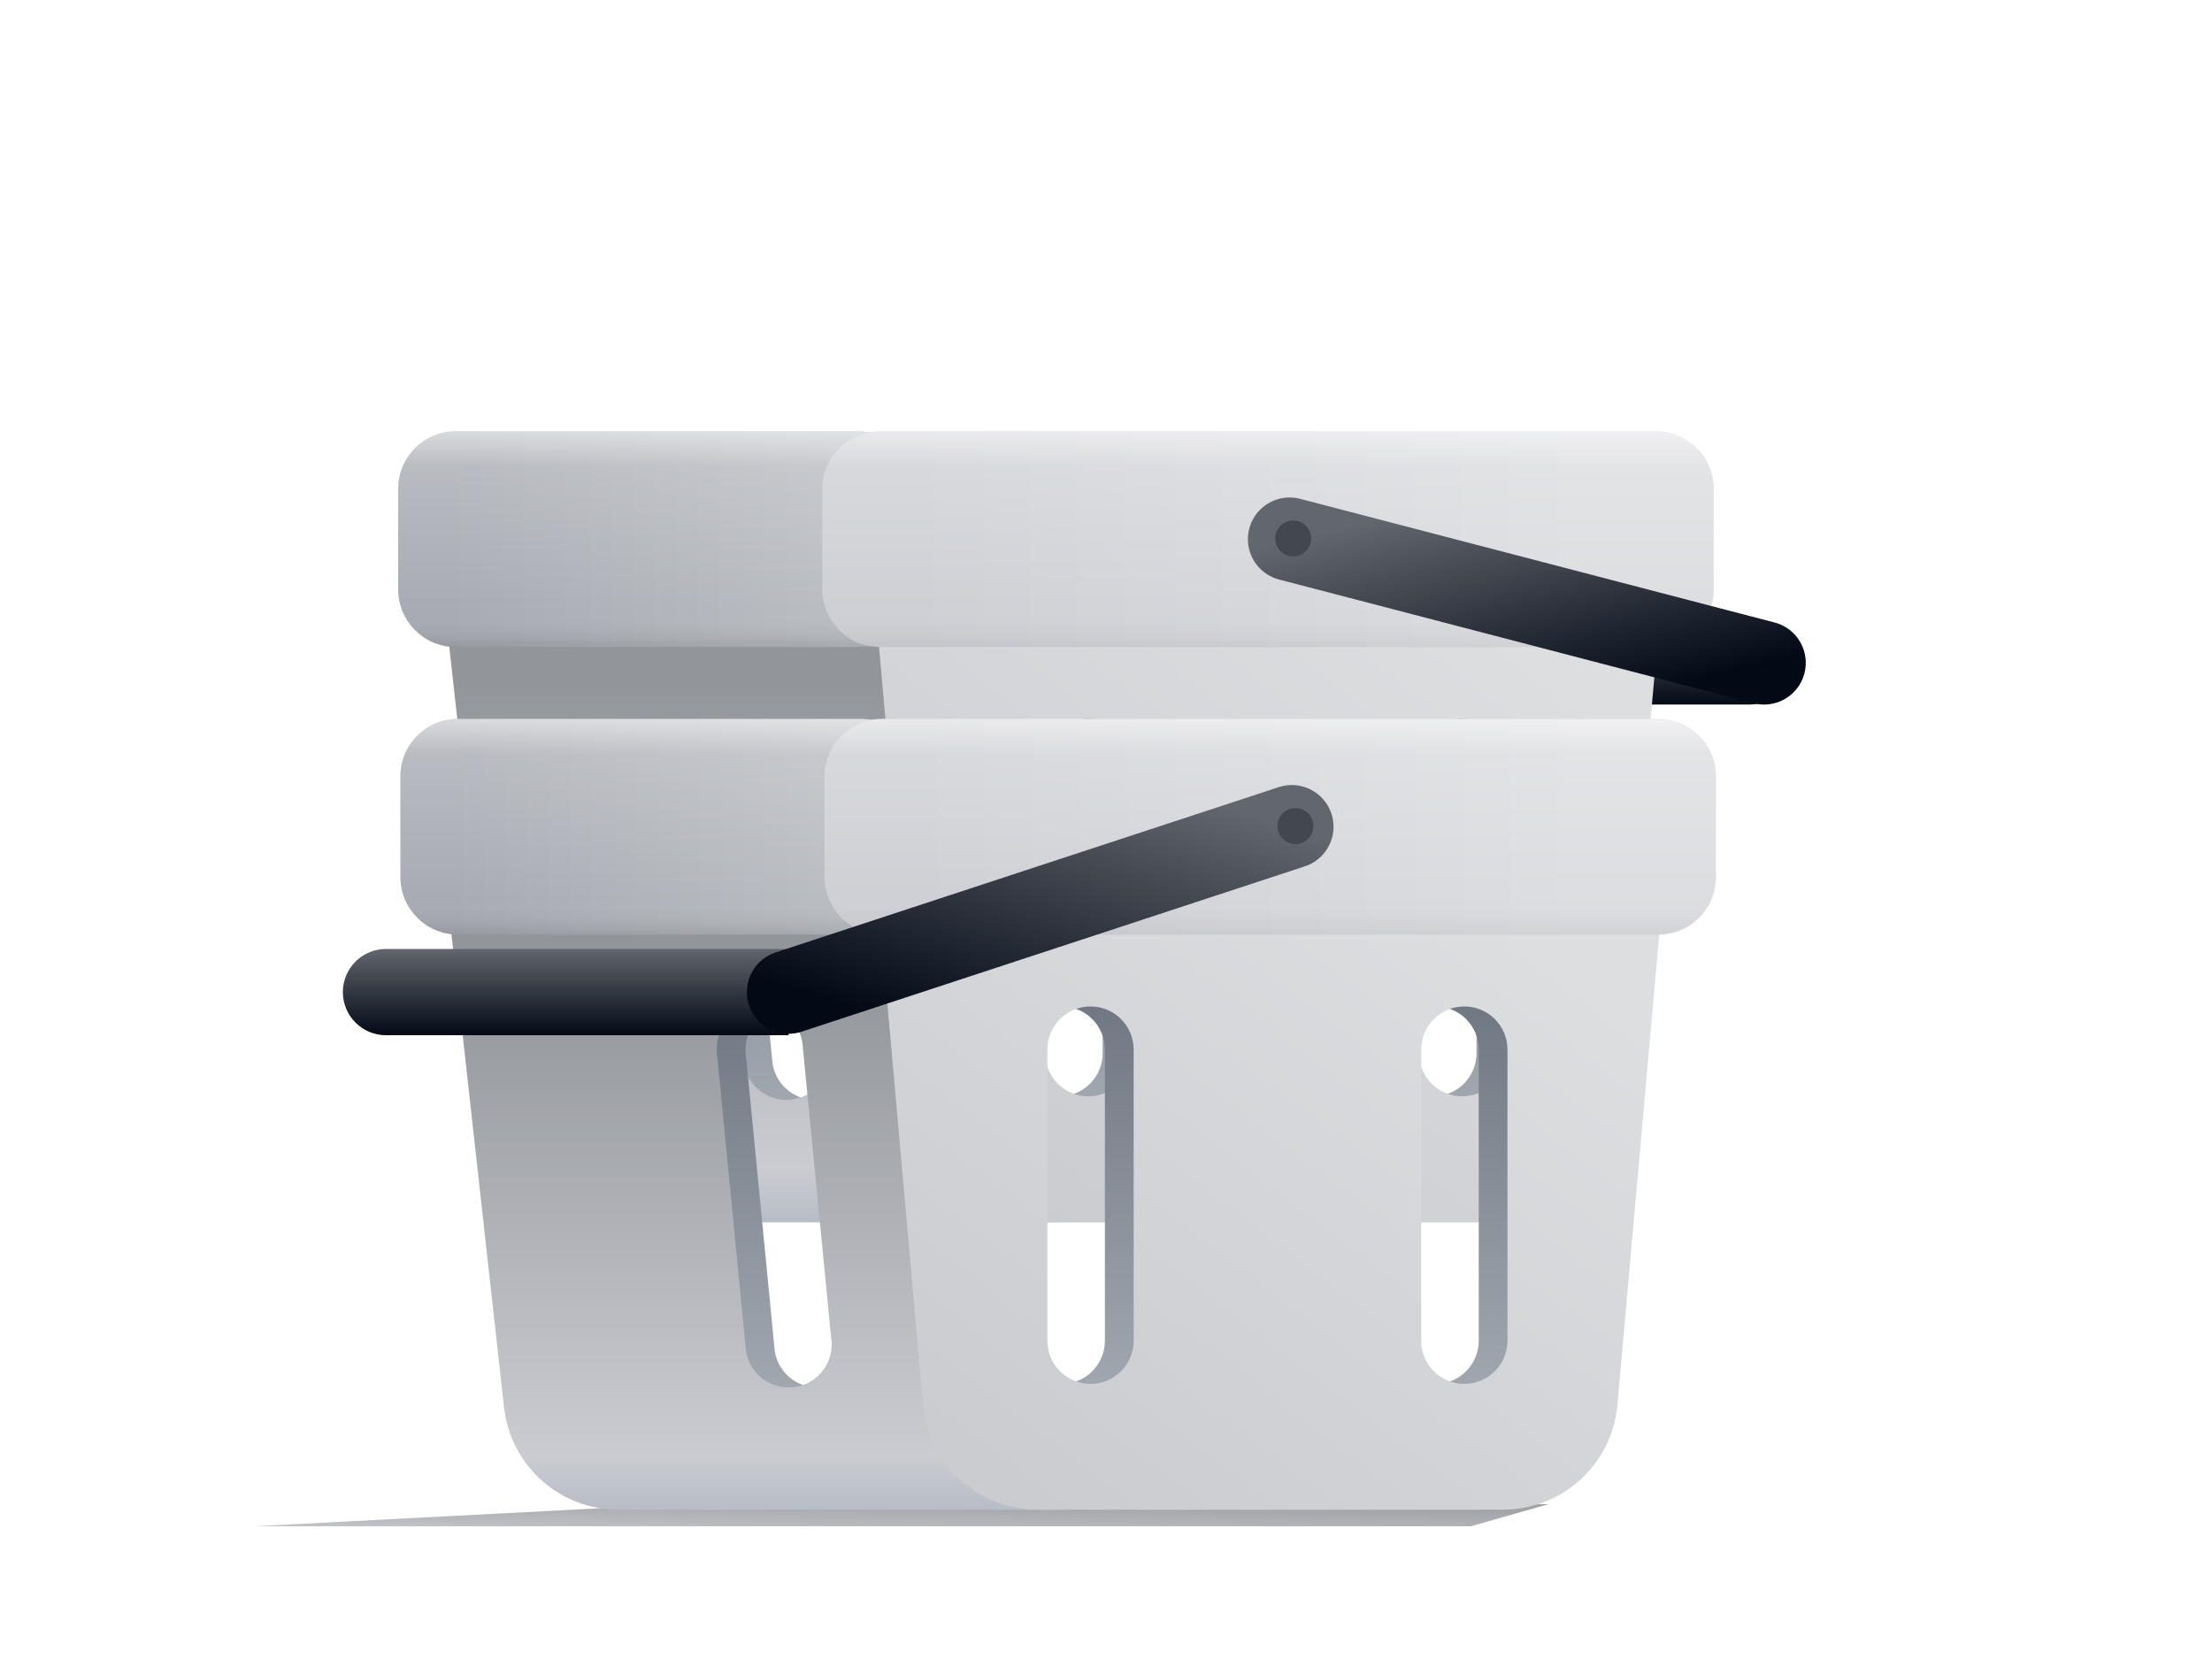 <svg width="200" height="150" viewBox="0 0 200 150" fill="none" xmlns="http://www.w3.org/2000/svg">
<g filter="url(#filter0_f)">
<path fillRule="evenodd" clipRule="evenodd" d="M140 136L133 138H61.341H23L61.341 136H140Z" fill="url(#paint0_linear)"/>
</g>
<path fillRule="evenodd" clipRule="evenodd" d="M121.8 59.8C121.8 57.646 123.546 55.9 125.7 55.9H158.2C160.354 55.9 162.1 57.646 162.1 59.8C162.1 61.954 160.354 63.7 158.2 63.7H125.7C123.546 63.7 121.8 61.954 121.8 59.8Z" fill="url(#paint1_linear)"/>
<path fillRule="evenodd" clipRule="evenodd" d="M147.8 52H76.3L80.657 101.021C81.134 106.387 85.629 110.5 91.016 110.5H133.083C138.47 110.5 142.965 106.387 143.442 101.021L147.8 52ZM91.9 95.225V68.9C91.9 66.746 93.646 65 95.8 65C97.954 65 99.7 66.746 99.7 68.9V95.225C99.7 97.379 97.954 99.125 95.8 99.125C93.646 99.125 91.9 97.379 91.9 95.225ZM108.8 68.9V95.225C108.8 97.379 110.546 99.125 112.7 99.125C114.854 99.125 116.6 97.379 116.6 95.225V68.9C116.6 66.746 114.854 65 112.7 65C110.546 65 108.8 66.746 108.8 68.9ZM125.7 95.225V68.9C125.7 66.746 127.446 65 129.6 65C131.754 65 133.5 66.746 133.5 68.9V95.225C133.5 97.379 131.754 99.125 129.6 99.125C127.446 99.125 125.7 97.379 125.7 95.225Z" fill="url(#paint2_linear)"/>
<path fillRule="evenodd" clipRule="evenodd" d="M42.5 52H88L95.8 110.5H58.308C53.009 110.5 48.557 106.515 47.972 101.248L42.5 52ZM77.545 94.896L74.945 68.246C74.583 66.122 72.569 64.694 70.446 65.055C68.322 65.417 66.894 67.431 67.255 69.554L69.855 96.204C70.217 98.328 72.231 99.756 74.354 99.395C76.478 99.033 77.906 97.019 77.545 94.896ZM59.345 68.246L61.945 94.896C62.306 97.019 60.878 99.033 58.754 99.395C56.631 99.756 54.617 98.328 54.255 96.204L51.655 69.554C51.294 67.431 52.722 65.417 54.846 65.055C56.969 64.694 58.983 66.122 59.345 68.246Z" fill="url(#paint3_linear)"/>
<path fillRule="evenodd" clipRule="evenodd" d="M39.9 52H85.4L93.2 110.5H55.709C50.41 110.5 45.958 106.515 45.372 101.248L39.9 52ZM74.945 94.896L72.345 68.246C71.984 66.122 69.969 64.694 67.846 65.055C65.723 65.417 64.294 67.431 64.656 69.554L67.256 96.204C67.617 98.328 69.631 99.756 71.755 99.395C73.878 99.033 75.306 97.019 74.945 94.896ZM56.745 68.246L59.345 94.896C59.706 97.019 58.278 99.033 56.155 99.395C54.031 99.756 52.017 98.328 51.656 96.204L49.056 69.554C48.694 67.431 50.123 65.417 52.246 65.055C54.369 64.694 56.384 66.122 56.745 68.246Z" fill="url(#paint4_linear)"/>
<path fillRule="evenodd" clipRule="evenodd" d="M150.4 52H78.9L83.258 101.021C83.735 106.387 88.23 110.5 93.617 110.5H135.684C141.071 110.5 145.566 106.387 146.043 101.021L150.4 52ZM94.5 95.225V68.9C94.5 66.746 96.246 65 98.4 65C100.554 65 102.3 66.746 102.3 68.9V95.225C102.3 97.379 100.554 99.125 98.4 99.125C96.246 99.125 94.5 97.379 94.5 95.225ZM111.4 68.9V95.225C111.4 97.379 113.146 99.125 115.3 99.125C117.454 99.125 119.2 97.379 119.2 95.225V68.9C119.2 66.746 117.454 65 115.3 65C113.146 65 111.4 66.746 111.4 68.9ZM128.3 95.225V68.9C128.3 66.746 130.046 65 132.2 65C134.354 65 136.1 66.746 136.1 68.9V95.225C136.1 97.379 134.354 99.125 132.2 99.125C130.046 99.125 128.3 97.379 128.3 95.225Z" fill="url(#paint5_linear)"/>
<path fillRule="evenodd" clipRule="evenodd" d="M36 44.2C36 41.328 38.328 39 41.2 39H77.6C80.472 39 82.8 41.328 82.8 44.2V53.3C82.8 56.172 80.472 58.5 77.6 58.5H41.2C38.328 58.5 36 56.172 36 53.3V44.2Z" fill="url(#paint6_linear)"/>
<path fillRule="evenodd" clipRule="evenodd" d="M36 44.2C36 41.328 38.328 39 41.2 39H77.6C80.472 39 82.8 41.328 82.8 44.2V53.3C82.8 56.172 80.472 58.5 77.6 58.5H41.2C38.328 58.5 36 56.172 36 53.3V44.2Z" fill="url(#paint7_linear)"/>
<path fillRule="evenodd" clipRule="evenodd" d="M74.35 44.2C74.35 41.328 76.678 39 79.55 39H149.75C152.621 39 154.95 41.328 154.95 44.2V53.3C154.95 56.172 152.621 58.5 149.75 58.5H79.55C76.678 58.5 74.35 56.172 74.35 53.3V44.2Z" fill="url(#paint8_linear)"/>
<path fillRule="evenodd" clipRule="evenodd" d="M74.35 44.2C74.35 41.328 76.678 39 79.55 39H149.75C152.621 39 154.95 41.328 154.95 44.2V53.3C154.95 56.172 152.621 58.5 149.75 58.5H79.55C76.678 58.5 74.35 56.172 74.35 53.3V44.2Z" fill="url(#paint9_linear)"/>
<path d="M159.5 59.932L116.6 48.75" stroke="url(#paint10_linear)" stroke-width="7.54" stroke-linecap="round"/>
<circle cx="116.925" cy="48.685" r="1.625" fill="#424750"/>
<path fillRule="evenodd" clipRule="evenodd" d="M148 78H76.5L80.857 127.021C81.334 132.387 85.83 136.5 91.217 136.5H133.283C138.67 136.5 143.166 132.387 143.643 127.021L148 78ZM92.1 121.225V94.9C92.1 92.746 93.846 91 96 91C98.154 91 99.9 92.746 99.9 94.9V121.225C99.9 123.379 98.154 125.125 96 125.125C93.846 125.125 92.1 123.379 92.1 121.225ZM109 94.9V121.225C109 123.379 110.746 125.125 112.9 125.125C115.054 125.125 116.8 123.379 116.8 121.225V94.9C116.8 92.746 115.054 91 112.9 91C110.746 91 109 92.746 109 94.9ZM125.9 121.225V94.9C125.9 92.746 127.646 91 129.8 91C131.954 91 133.7 92.746 133.7 94.9V121.225C133.7 123.379 131.954 125.125 129.8 125.125C127.646 125.125 125.9 123.379 125.9 121.225Z" fill="url(#paint11_linear)"/>
<path fillRule="evenodd" clipRule="evenodd" d="M42.7 78H88.2L96 136.5H58.509C53.209 136.5 48.758 132.515 48.172 127.248L42.7 78ZM77.745 120.896L75.145 94.246C74.784 92.122 72.769 90.694 70.646 91.055C68.522 91.417 67.094 93.431 67.456 95.554L70.055 122.204C70.417 124.328 72.431 125.756 74.555 125.395C76.678 125.033 78.106 123.019 77.745 120.896ZM59.545 94.246L62.145 120.896C62.506 123.019 61.078 125.033 58.955 125.395C56.831 125.756 54.817 124.328 54.456 122.204L51.855 95.554C51.494 93.431 52.922 91.417 55.046 91.055C57.169 90.694 59.184 92.122 59.545 94.246Z" fill="url(#paint12_linear)"/>
<path fillRule="evenodd" clipRule="evenodd" d="M40.1 78H85.6L93.4 136.5H55.908C50.609 136.5 46.157 132.515 45.572 127.248L40.1 78ZM75.144 120.896L72.544 94.246C72.183 92.122 70.169 90.694 68.045 91.055C65.922 91.417 64.493 93.431 64.855 95.554L67.455 122.204C67.816 124.328 69.831 125.756 71.954 125.395C74.077 125.033 75.506 123.019 75.144 120.896ZM56.944 94.246L59.544 120.896C59.906 123.019 58.477 125.033 56.354 125.395C54.231 125.756 52.216 124.328 51.855 122.204L49.255 95.554C48.894 93.431 50.322 91.417 52.445 91.055C54.569 90.694 56.583 92.122 56.944 94.246Z" fill="url(#paint13_linear)"/>
<path fillRule="evenodd" clipRule="evenodd" d="M150.6 78H79.1L83.457 127.021C83.934 132.387 88.429 136.5 93.816 136.5H135.883C141.27 136.5 145.765 132.387 146.242 127.021L150.6 78ZM94.7 121.225V94.9C94.7 92.746 96.446 91 98.6 91C100.754 91 102.5 92.746 102.5 94.9V121.225C102.5 123.379 100.754 125.125 98.6 125.125C96.446 125.125 94.7 123.379 94.7 121.225ZM111.6 94.9V121.225C111.6 123.379 113.346 125.125 115.5 125.125C117.654 125.125 119.4 123.379 119.4 121.225V94.9C119.4 92.746 117.654 91 115.5 91C113.346 91 111.6 92.746 111.6 94.9ZM128.5 121.225V94.9C128.5 92.746 130.246 91 132.4 91C134.554 91 136.3 92.746 136.3 94.9V121.225C136.3 123.379 134.554 125.125 132.4 125.125C130.246 125.125 128.5 123.379 128.5 121.225Z" fill="url(#paint14_linear)"/>
<path fillRule="evenodd" clipRule="evenodd" d="M36.2 70.2C36.2 67.328 38.528 65 41.4 65H77.8C80.672 65 83 67.328 83 70.2V79.3C83 82.172 80.672 84.5 77.8 84.5H41.4C38.528 84.5 36.2 82.172 36.2 79.3V70.2Z" fill="url(#paint15_linear)"/>
<path fillRule="evenodd" clipRule="evenodd" d="M36.2 70.2C36.2 67.328 38.528 65 41.4 65H77.8C80.672 65 83 67.328 83 70.2V79.3C83 82.172 80.672 84.5 77.8 84.5H41.4C38.528 84.5 36.2 82.172 36.2 79.3V70.2Z" fill="url(#paint16_linear)"/>
<path fillRule="evenodd" clipRule="evenodd" d="M74.55 70.2C74.55 67.328 76.878 65 79.75 65H149.95C152.822 65 155.15 67.328 155.15 70.2V79.3C155.15 82.172 152.822 84.5 149.95 84.5H79.75C76.878 84.5 74.55 82.172 74.55 79.3V70.2Z" fill="url(#paint17_linear)"/>
<path fillRule="evenodd" clipRule="evenodd" d="M74.55 70.2C74.55 67.328 76.878 65 79.75 65H149.95C152.822 65 155.15 67.328 155.15 70.2V79.3C155.15 82.172 152.822 84.5 149.95 84.5H79.75C76.878 84.5 74.55 82.172 74.55 79.3V70.2Z" fill="url(#paint18_linear)"/>
<path fillRule="evenodd" clipRule="evenodd" d="M31 89.7C31 87.546 32.746 85.8 34.9 85.8H71.3V93.6H34.9C32.746 93.6 31 91.854 31 89.7Z" fill="url(#paint19_linear)"/>
<path d="M71.3 89.7L116.8 74.75" stroke="url(#paint20_linear)" stroke-width="7.54" stroke-linecap="round"/>
<circle cx="117.125" cy="74.685" r="1.625" fill="#424750"/>
<defs>
<filter id="filter0_f" x="20.282" y="133.282" width="122.437" height="7.437" filterUnits="userSpaceOnUse" color-interpolation-filters="sRGB">
<feFlood flood-opacity="0" result="BackgroundImageFix"/>
<feBlend mode="normal" in="SourceGraphic" in2="BackgroundImageFix" result="shape"/>
<feGaussianBlur stdDeviation="1.359" result="effect1_foregroundBlur"/>
</filter>
<linearGradient id="paint0_linear" x1="72.676" y1="135.42" x2="72.618" y2="138.842" gradientUnits="userSpaceOnUse">
<stop stop-color="#A1A3A8"/>
<stop offset="1" stop-color="#C1C3C7"/>
</linearGradient>
<linearGradient id="paint1_linear" x1="121.8" y1="55.9" x2="121.8" y2="63.7" gradientUnits="userSpaceOnUse">
<stop stop-color="#62666D"/>
<stop offset="1" stop-color="#030A16"/>
</linearGradient>
<linearGradient id="paint2_linear" x1="83.314" y1="63.478" x2="83.314" y2="110.5" gradientUnits="userSpaceOnUse">
<stop stop-color="#6E7681"/>
<stop offset="1" stop-color="#B0B6BD"/>
</linearGradient>
<linearGradient id="paint3_linear" x1="47.729" y1="63.478" x2="47.729" y2="110.5" gradientUnits="userSpaceOnUse">
<stop stop-color="#6E7681"/>
<stop offset="1" stop-color="#B0B6BD"/>
</linearGradient>
<linearGradient id="paint4_linear" x1="46.847" y1="61.795" x2="46.847" y2="110.5" gradientUnits="userSpaceOnUse">
<stop stop-color="#92959A"/>
<stop offset="0.901" stop-color="#CACCD1"/>
<stop offset="1" stop-color="#B7BCC6"/>
</linearGradient>
<linearGradient id="paint5_linear" x1="111.97" y1="38.693" x2="70.694" y2="93.015" gradientUnits="userSpaceOnUse">
<stop stop-color="#DDDEE0"/>
<stop offset="1" stop-color="#CACCD0"/>
</linearGradient>
<linearGradient id="paint6_linear" x1="75.827" y1="43.994" x2="40.631" y2="43.994" gradientUnits="userSpaceOnUse">
<stop stop-color="#B9BCC1"/>
<stop offset="1" stop-color="#A7AAB2"/>
</linearGradient>
<linearGradient id="paint7_linear" x1="36" y1="39" x2="36" y2="58.5" gradientUnits="userSpaceOnUse">
<stop stop-color="#FEFEFE" stop-opacity="0.578"/>
<stop offset="0.163" stop-color="white" stop-opacity="0.2"/>
<stop offset="0.84" stop-color="white" stop-opacity="0.01"/>
<stop offset="1" stop-opacity="0.1"/>
</linearGradient>
<linearGradient id="paint8_linear" x1="142.941" y1="43.994" x2="82.326" y2="43.994" gradientUnits="userSpaceOnUse">
<stop stop-color="#DCDDE0"/>
<stop offset="1" stop-color="#CECFD4"/>
</linearGradient>
<linearGradient id="paint9_linear" x1="74.35" y1="39" x2="74.35" y2="58.5" gradientUnits="userSpaceOnUse">
<stop stop-color="#FEFEFE" stop-opacity="0.578"/>
<stop offset="0.163" stop-color="white" stop-opacity="0.2"/>
<stop offset="0.84" stop-color="white" stop-opacity="0.01"/>
<stop offset="1" stop-opacity="0.05"/>
</linearGradient>
<linearGradient id="paint10_linear" x1="180.95" y1="54.457" x2="175.7" y2="33.891" gradientUnits="userSpaceOnUse">
<stop stop-color="#030A16"/>
<stop offset="1" stop-color="#62666D"/>
</linearGradient>
<linearGradient id="paint11_linear" x1="83.514" y1="89.478" x2="83.514" y2="136.5" gradientUnits="userSpaceOnUse">
<stop stop-color="#6E7681"/>
<stop offset="1" stop-color="#B0B6BD"/>
</linearGradient>
<linearGradient id="paint12_linear" x1="47.929" y1="89.478" x2="47.929" y2="136.5" gradientUnits="userSpaceOnUse">
<stop stop-color="#6E7681"/>
<stop offset="1" stop-color="#B0B6BD"/>
</linearGradient>
<linearGradient id="paint13_linear" x1="47.046" y1="87.795" x2="47.046" y2="136.5" gradientUnits="userSpaceOnUse">
<stop stop-color="#92959A"/>
<stop offset="0.901" stop-color="#CACCD1"/>
<stop offset="1" stop-color="#B7BCC6"/>
</linearGradient>
<linearGradient id="paint14_linear" x1="112.169" y1="64.693" x2="70.893" y2="119.015" gradientUnits="userSpaceOnUse">
<stop stop-color="#DDDEE0"/>
<stop offset="1" stop-color="#CACCD0"/>
</linearGradient>
<linearGradient id="paint15_linear" x1="76.027" y1="69.994" x2="40.831" y2="69.994" gradientUnits="userSpaceOnUse">
<stop stop-color="#B9BCC1"/>
<stop offset="1" stop-color="#A7AAB2"/>
</linearGradient>
<linearGradient id="paint16_linear" x1="36.2" y1="65" x2="36.2" y2="84.5" gradientUnits="userSpaceOnUse">
<stop stop-color="#FEFEFE" stop-opacity="0.578"/>
<stop offset="0.163" stop-color="white" stop-opacity="0.2"/>
<stop offset="0.84" stop-color="white" stop-opacity="0.01"/>
<stop offset="1" stop-opacity="0.1"/>
</linearGradient>
<linearGradient id="paint17_linear" x1="143.141" y1="69.994" x2="82.526" y2="69.994" gradientUnits="userSpaceOnUse">
<stop stop-color="#DCDDE0"/>
<stop offset="1" stop-color="#CECFD4"/>
</linearGradient>
<linearGradient id="paint18_linear" x1="74.55" y1="65" x2="74.55" y2="84.5" gradientUnits="userSpaceOnUse">
<stop stop-color="#FEFEFE" stop-opacity="0.578"/>
<stop offset="0.163" stop-color="white" stop-opacity="0.2"/>
<stop offset="0.84" stop-color="white" stop-opacity="0.01"/>
<stop offset="1" stop-opacity="0.05"/>
</linearGradient>
<linearGradient id="paint19_linear" x1="31" y1="85.8" x2="31" y2="93.6" gradientUnits="userSpaceOnUse">
<stop stop-color="#62666D"/>
<stop offset="1" stop-color="#030A16"/>
</linearGradient>
<linearGradient id="paint20_linear" x1="94.05" y1="67.484" x2="85.622" y2="93.869" gradientUnits="userSpaceOnUse">
<stop stop-color="#62666D"/>
<stop offset="1" stop-color="#030A16"/>
</linearGradient>
</defs>
</svg>
